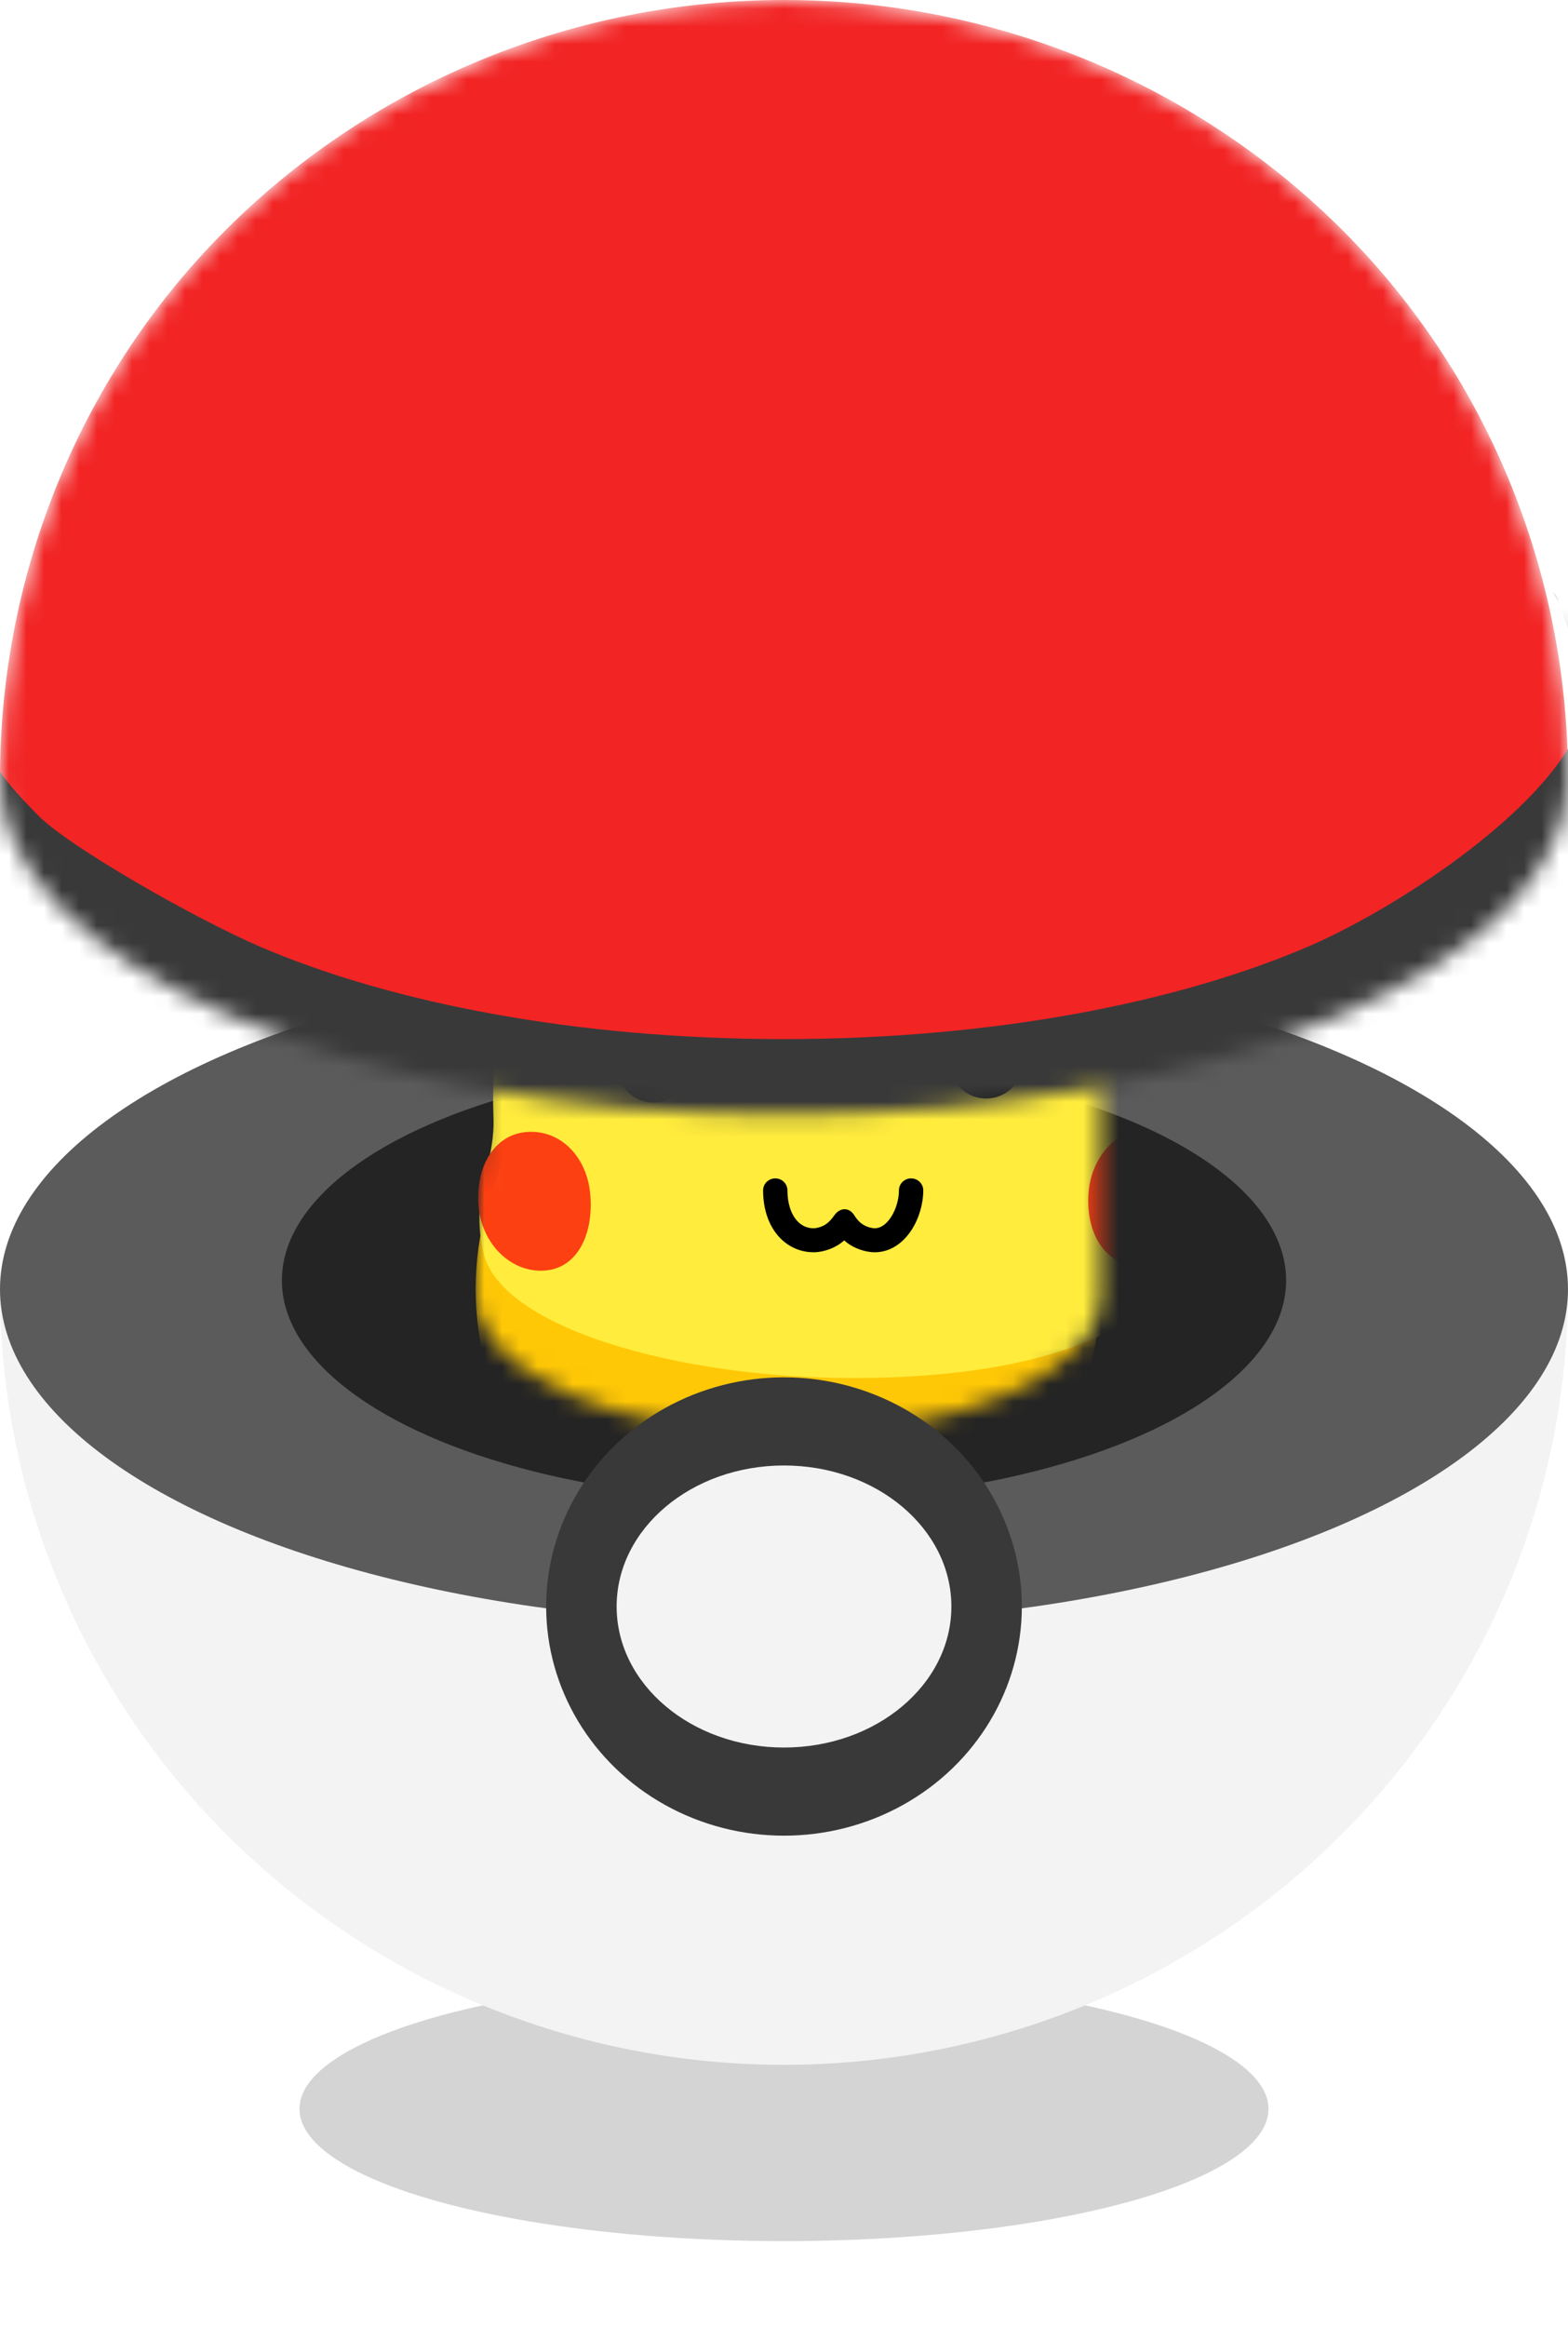 <svg width="89" height="132" viewBox="0 0 89 132" fill="none" xmlns="http://www.w3.org/2000/svg">
<g filter="url(#filter0_f_5301_525)">
<ellipse rx="27.5" ry="7.5" transform="matrix(1 0 0 -1 44.5 119.633)" fill="#707070" fill-opacity="0.3"/>
</g>
<path d="M89 73.133C89 84.802 84.312 95.994 75.966 104.246C67.621 112.497 56.302 117.133 44.5 117.133C32.698 117.133 21.379 112.497 13.034 104.246C4.688 95.994 1.78207e-06 84.802 0 73.133L44.5 73.133H89Z" fill="#F3F3F3"/>
<ellipse rx="44.5" ry="19" transform="matrix(1 0 0 -1 44.5 73.133)" fill="#5B5B5B"/>
<ellipse rx="28.5" ry="12.5" transform="matrix(1 0 0 -1 44.5 72.633)" fill="#242424"/>
<mask id="mask0_5301_525" style="mask-type:alpha" maskUnits="userSpaceOnUse" x="27" y="18" width="36" height="64">
<path fill-rule="evenodd" clip-rule="evenodd" d="M62.467 18.133H27.001V73.39C27 73.412 27 73.434 27 73.456C27 77.821 34.939 81.36 44.733 81.36C54.527 81.36 62.466 77.821 62.466 73.456C62.466 73.456 62.466 73.456 62.466 73.456H62.467V18.133Z" fill="#C4C4C4"/>
</mask>
<g mask="url(#mask0_5301_525)">
<ellipse cx="44.733" cy="73.127" rx="17.733" ry="17.453" fill="#FFC806"/>
<mask id="mask1_5301_525" style="mask-type:alpha" maskUnits="userSpaceOnUse" x="20" y="32" width="49" height="48">
<path fill-rule="evenodd" clip-rule="evenodd" d="M63.402 49.98C66.105 46.196 69.299 40.12 68.944 34.507C68.85 33.025 67.404 32.067 66.008 32.575C61.125 34.352 57.875 39.138 56.059 43.251C54.011 42.394 51.621 41.931 48.837 41.931C43.163 41.931 38.55 43.833 35.071 46.836C32.799 43.492 28.285 38.765 22.909 38.261C21.422 38.122 20.304 39.496 20.686 40.946C22.069 46.198 26.909 50.811 30.114 53.136C28.267 56.651 27.318 60.645 27.318 64.582C27.318 66.195 26.987 67.284 26.699 68.234C26.299 69.55 25.981 70.597 26.743 72.397C28.469 76.474 38.009 79.419 47.801 79.419C61.783 79.419 65.408 75.794 67.709 71.944C69.421 69.079 68.336 66.113 67.57 64.018C67.306 63.296 67.08 62.678 67.019 62.204C66.418 57.515 65.301 53.32 63.402 49.98Z" fill="#FEDC08"/>
</mask>
<g mask="url(#mask1_5301_525)">
<path fill-rule="evenodd" clip-rule="evenodd" d="M63.402 49.98C66.382 45.808 69.958 38.851 68.719 32.801C68.62 32.316 68.15 32.006 67.665 32.106C61.851 33.3 58.073 38.69 56.059 43.251C54.011 42.394 51.621 41.931 48.837 41.931C42.986 41.931 38.303 43.676 34.87 46.545C32.16 42.685 26.646 37.269 20.308 38.359C20.461 44.557 26.22 50.266 29.949 53.015C28.519 56.112 27.86 59.648 28.009 63.336C28.056 64.508 27.834 65.447 27.612 66.386C27.298 67.716 26.984 69.046 27.433 71.038C28.407 75.35 38.585 78.173 48.377 78.173C62.359 78.173 67.134 73.643 68.17 69.905C68.887 67.316 68.172 65.508 67.587 64.025C67.327 63.367 67.092 62.773 67.019 62.204C66.418 57.515 65.302 53.32 63.402 49.98Z" fill="#FFEC3D"/>
<ellipse cx="37.1" cy="60.505" rx="2.071" ry="2.039" fill="#0D0D0C"/>
<path d="M17.767 36.825L29.831 38.872C29.831 38.872 25.451 39.184 23.448 41.507C22.139 43.718 22.834 47.737 22.834 47.737L17.767 36.825Z" fill="#191919"/>
<path d="M67.565 47.628L72.516 31.393L61.797 26.366L54.987 36.813C54.987 36.813 61.604 36.312 65.153 39.108C67.639 41.898 67.565 47.628 67.565 47.628Z" fill="#191919"/>
<ellipse cx="55.972" cy="60.278" rx="2.071" ry="2.039" fill="#0D0D0C"/>
<path d="M68.541 68.227C68.321 70.423 66.531 72.048 64.542 71.855C62.553 71.663 61.578 69.726 61.798 67.529C62.017 65.333 63.808 63.708 65.797 63.901C67.786 64.093 68.76 66.03 68.541 68.227Z" fill="#FC4012"/>
<path d="M27.172 68.504C27.387 70.656 29.096 72.252 30.988 72.069C32.88 71.886 33.714 69.841 33.498 67.689C33.283 65.537 31.731 64.037 29.839 64.22C27.946 64.403 26.957 66.352 27.172 68.504Z" fill="#FC4012"/>
<path fill-rule="evenodd" clip-rule="evenodd" d="M44.004 66.847C44.386 66.847 44.695 67.151 44.695 67.527C44.695 68.262 44.893 68.814 45.168 69.165C45.434 69.505 45.783 69.678 46.191 69.678C46.3 69.678 46.598 69.626 46.849 69.465C47.052 69.335 47.211 69.151 47.348 68.954C47.67 68.49 48.193 68.467 48.493 68.946C48.614 69.139 48.757 69.319 48.984 69.465C49.235 69.626 49.533 69.678 49.643 69.678C49.956 69.678 50.286 69.487 50.574 69.045C50.859 68.606 51.024 68.026 51.024 67.527C51.024 67.151 51.333 66.847 51.714 66.847C52.095 66.847 52.405 67.151 52.405 67.527C52.405 68.278 52.169 69.114 51.736 69.778C51.306 70.439 50.601 71.038 49.643 71.038C49.292 71.038 48.727 70.923 48.23 70.604C48.122 70.534 48.016 70.454 47.917 70.364C47.817 70.454 47.711 70.534 47.603 70.604C47.106 70.923 46.541 71.038 46.191 71.038C45.327 71.038 44.583 70.645 44.074 69.994C43.573 69.354 43.314 68.49 43.314 67.527C43.314 67.151 43.623 66.847 44.004 66.847Z" fill="black"/>
</g>
</g>
<mask id="mask2_5301_525" style="mask-type:alpha" maskUnits="userSpaceOnUse" x="0" y="0" width="89" height="64">
<path d="M75.966 12.828C84.38 21.109 89 32.447 89 44.127C89 54.675 69.077 63.227 44.5 63.227C19.923 63.227 0 54.675 0 44.127C0 32.447 4.62 21.109 13.034 12.828C21.379 4.614 32.698 -1.2562e-06 44.5 0C56.302 1.2562e-06 67.621 4.614 75.966 12.828Z" fill="#F22424"/>
</mask>
<g mask="url(#mask2_5301_525)">
<path d="M75.966 12.828C84.38 21.109 89 32.447 89 44.127C89 54.675 69.077 63.227 44.5 63.227C19.923 63.227 0 54.675 0 44.127C0 32.447 4.62 21.109 13.034 12.828C21.379 4.614 32.698 -1.2562e-06 44.5 0C56.302 1.2562e-06 67.621 4.614 75.966 12.828Z" fill="#F22424"/>
<path fill-rule="evenodd" clip-rule="evenodd" d="M-0.669 41.986C-0.669 43.202 0.461 44.528 2.175 46.267C3.909 48.027 11.073 52.121 14.773 53.708C22.158 56.878 32.665 58.946 44.5 58.946C56.335 58.946 66.842 56.878 74.228 53.708C78.94 51.686 86.323 46.872 89 42.48C91.007 39.187 88.163 33.589 88.163 33.589L93.35 39.846V44.127C93.35 48.185 91.415 51.711 88.625 54.542C85.856 57.352 82.058 59.688 77.705 61.556C68.985 65.299 57.242 67.508 44.5 67.508C31.759 67.508 20.015 65.299 11.295 61.556C6.942 59.688 3.145 57.352 0.375 54.542C-2.415 51.711 -4.35 48.185 -4.35 44.127V39.846L-0.669 41.986Z" fill="#393939"/>
</g>
<ellipse cx="44.5" cy="91.133" rx="13.5" ry="13" fill="#393939"/>
<ellipse cx="44.5" cy="91.133" rx="9.5" ry="8" fill="#F3F3F3"/>
<defs>
<filter id="filter0_f_5301_525" x="13" y="108.133" width="63" height="23" filterUnits="userSpaceOnUse" color-interpolation-filters="sRGB">
<feFlood flood-opacity="0" result="BackgroundImageFix"/>
<feBlend mode="normal" in="SourceGraphic" in2="BackgroundImageFix" result="shape"/>
<feGaussianBlur stdDeviation="2" result="effect1_foregroundBlur_5301_525"/>
</filter>
</defs>
</svg>

